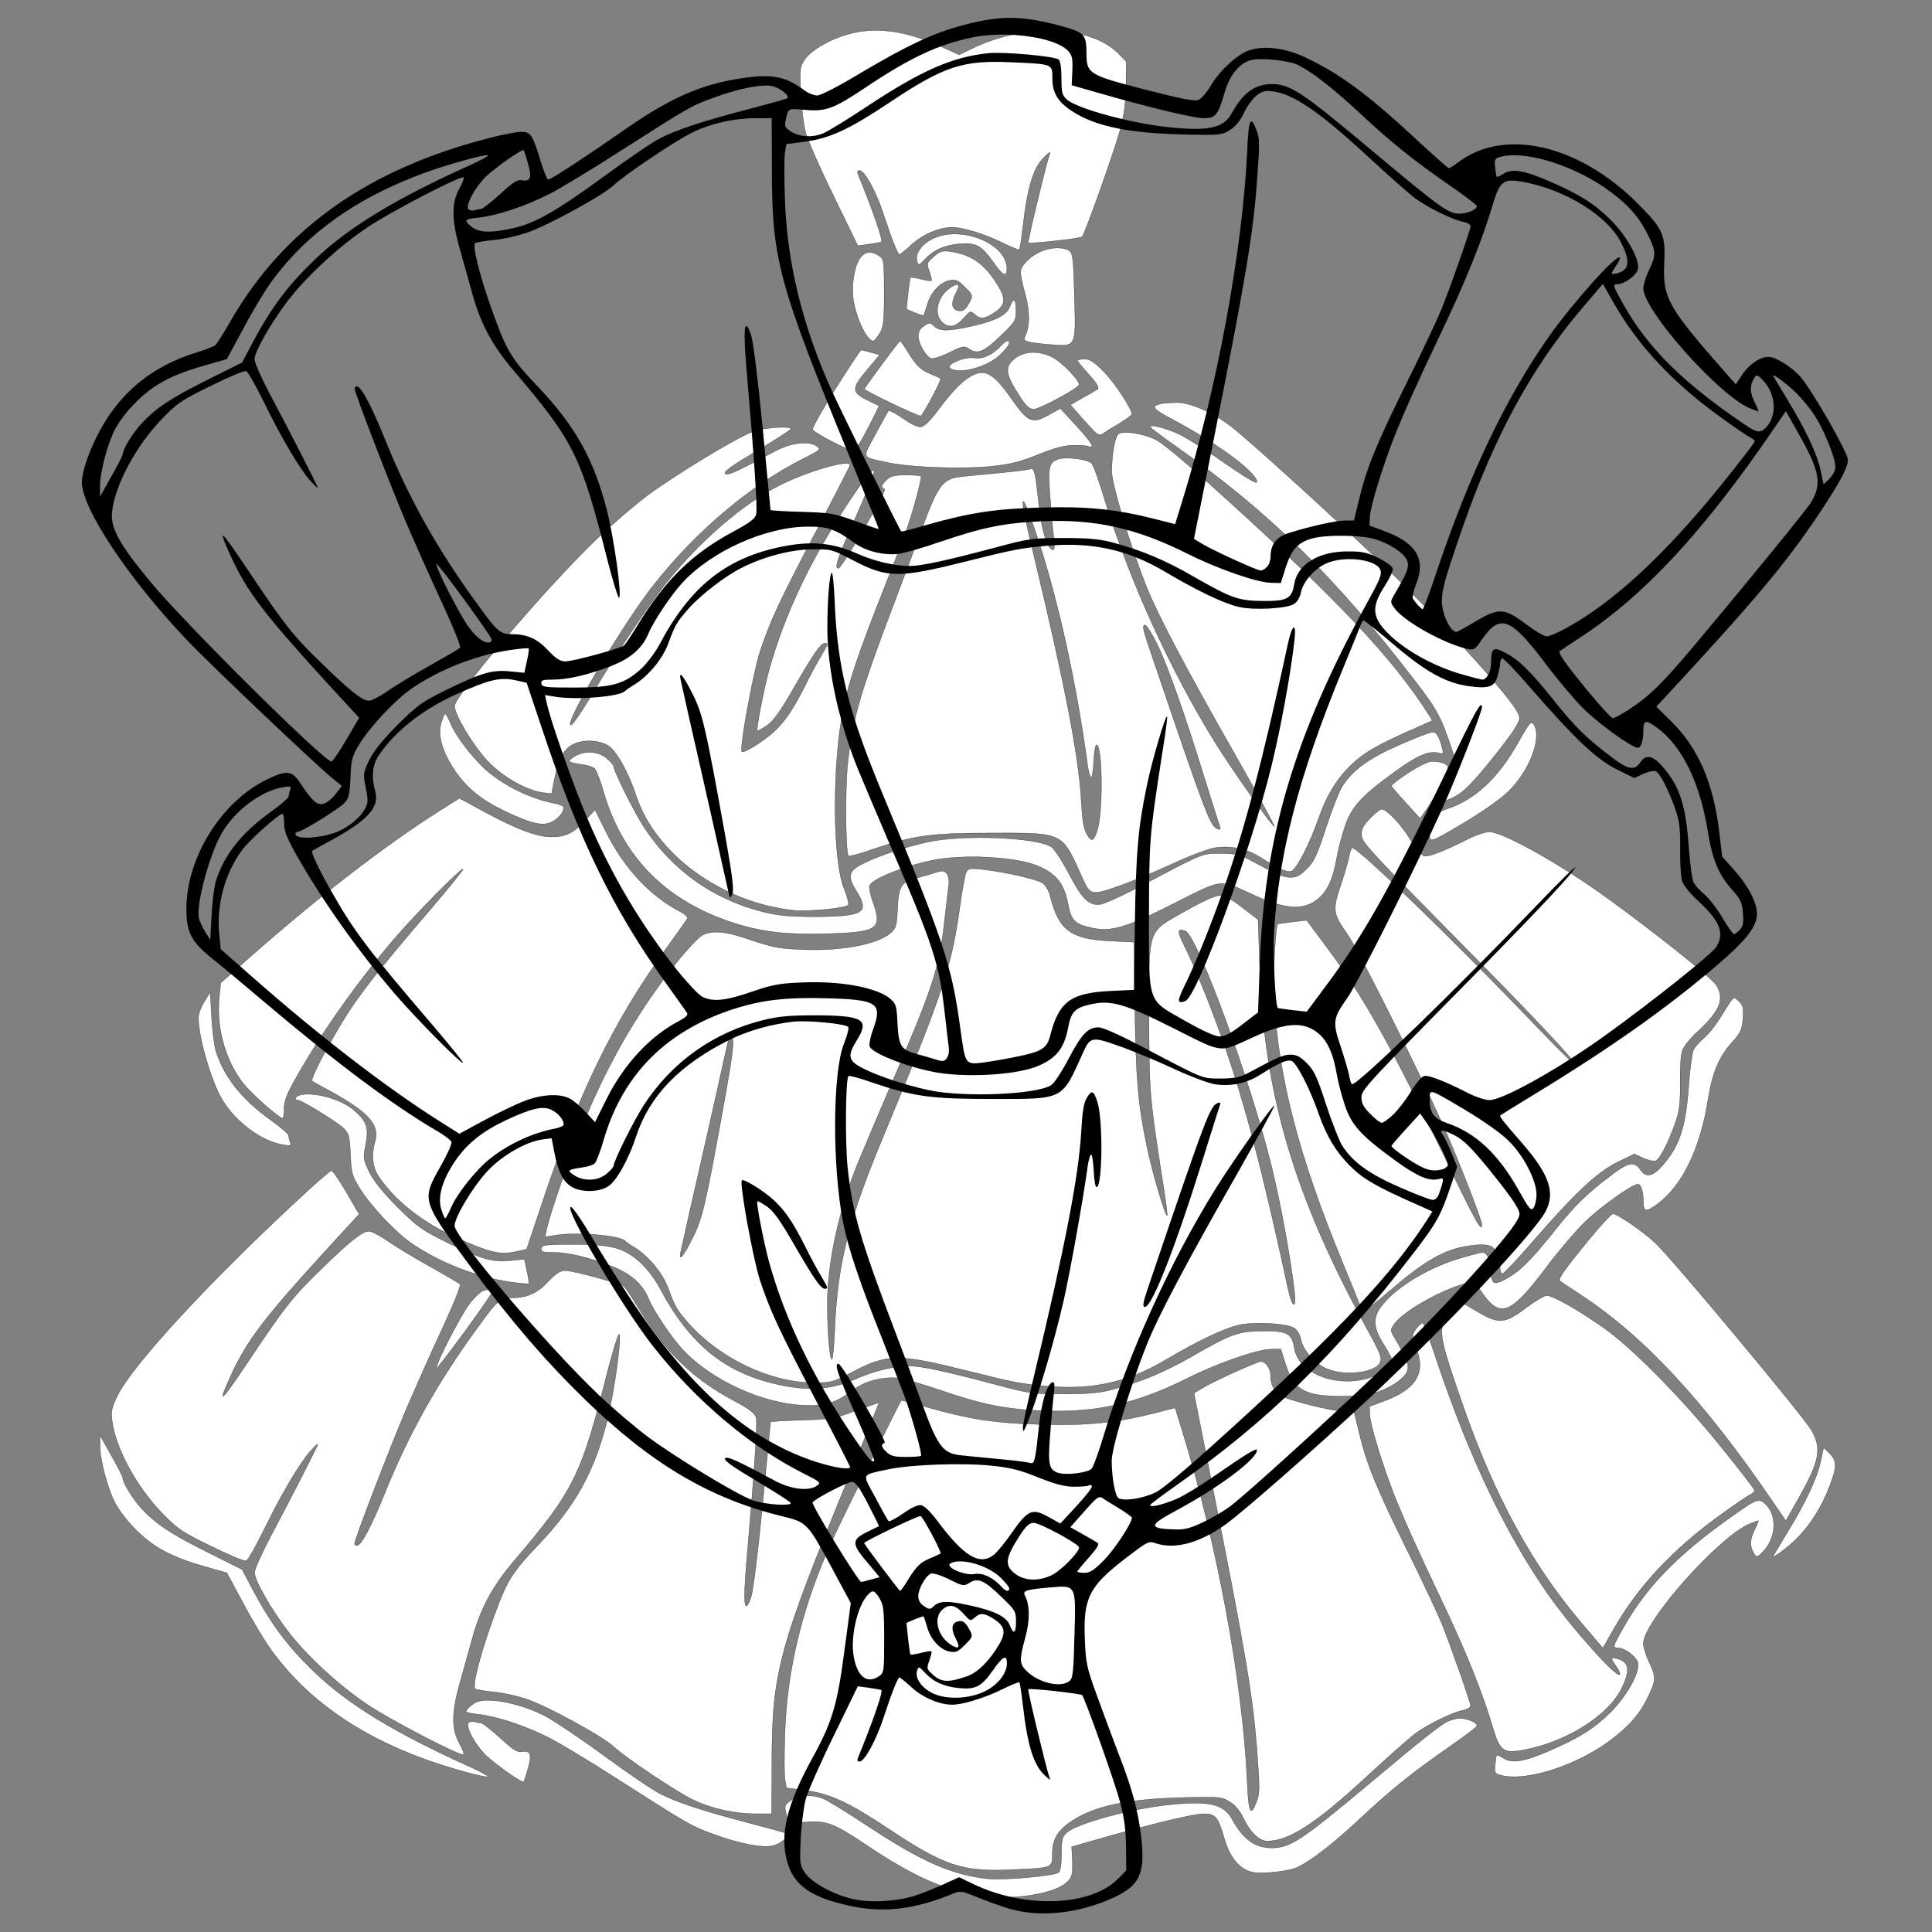 <?xml version="1.0" encoding="utf-8"?>
<!-- Generator: Adobe Illustrator 21.0.0, SVG Export Plug-In . SVG Version: 6.00 Build 0)  -->
<svg version="1.1" baseProfile="tiny"
	 id="svg82" inkscape:version="0.92.2 5c3e80d, 2017-08-06" sodipodi:docname="3 #36170.svg" xmlns:cc="http://creativecommons.org/ns#" xmlns:dc="http://purl.org/dc/elements/1.1/" xmlns:inkscape="http://www.inkscape.org/namespaces/inkscape" xmlns:rdf="http://www.w3.org/1999/02/22-rdf-syntax-ns#" xmlns:sodipodi="http://sodipodi.sourceforge.net/DTD/sodipodi-0.dtd" xmlns:svg="http://www.w3.org/2000/svg"
	 xmlns="http://www.w3.org/2000/svg" xmlns:xlink="http://www.w3.org/1999/xlink" x="0px" y="0px" width="850px" height="850px"
	 viewBox="0 0 850 850" xml:space="preserve">
<rect x="0" y="0" width="850" height="850" fill="#808080" stroke="none"/>
<g id="g80" transform="translate(0,0) scale(0.1,0.1)">
	<path id="path4" display="none" fill="#FFFFFF" stroke="#000000" stroke-miterlimit="10" d="M0,0h4250h4250v4250v4250H4250H0V4250
		V0z M4302,152c-68,28-78,30-106,18c-166-69-302-87-447-57c-177,37-255,89-285,194c-35,120-3,252,110,458c88,160,110,234,142,479
		l27,203l-79,147c-111,206-113,209-226,236c-474,116-877,438-1366,1095c-218,293-219,294-133,445c29,51,50,98,47,106s-27,26-53,42
		c-200,116-448,301-773,576c-85,72-187,158-227,189c-92,74-113,116-113,218c0,95,20,173,69,274c64,130,171,240,286,296
		c84,41,109,39,143-12c56-84,76-103,105-95c14,3,38,22,53,42l28,36l-44,36c-81,67-523,487-631,599c-260,272-469,585-469,702
		c0,23,13,77,30,119c90,233,244,380,474,451c38,12,75,26,83,32c7,6,36,52,64,101c176,307,434,537,770,684c168,74,434,154,513,154
		c41,0,49-12,86-133c13-42,27-77,32-77c12,0,175,107,324,211c207,146,345,207,522,234c137,21,197,10,279-51c17-13,43-24,58-24
		s90,38,178,91c215,128,333,184,467,219c171,45,265,42,452-11c78-23,88-35,88-113c0-90,9-96,258-160c167-43,219-53,236-45
		c12,6,37,34,54,64c42,70,123,142,175,156c69,19,157,6,243-35c155-74,276-164,500-373c67-62,125-113,129-113c3,0,21,11,39,25
		c84,64,212,93,328,75c159-24,326-117,466-258c109-110,120-134,114-260c-7-153,15-192,269-481l46-52l27,41c31,47,79,80,117,80
		c32,0,106-47,142-90c54-64,207-332,207-363c0-34-35-100-130-242c-143-214-285-383-683-812l-30-32l65-64c118-116,184-266,211-479
		l14-117l52-58c62-69,101-144,101-193c0-57-48-118-182-232c-217-185-463-359-798-563c-80-49-147-90-149-92c-6-4,15-30,97-124
		c118-136,145-215,103-297c-50-97-439-509-791-837c-230-214-539-485-618-542c-114-82-225-112-310-82c-29,10-35,6-134-70
		c-158-122-183-174-175-356c4-101,8-122,55-250c28-77,69-187,91-245c86-217,127-427,102-516c-21-77-93-124-260-170
		C4610,62,4486,75,4302,152z"/>
	<g id="M1Color11">
		<path fill="#FFFFFF" stroke="#000000" stroke-miterlimit="10" d="M3774,1081l45-6c26-4,51-8,58-10c10-3-31-124-102-298
			c-5-11-3-17,7-17c22,0,74,96,106,195c34,104,62,175,69,175c3,0,28-20,55-45c50-45,122-75,178-75c45,0,143,30,218,67
			c40,20,75,34,77,31c2-2,9-46,15-98c21-184,48-269,101-315c21-19,22-19,15-1c-14,40-96,380-92,384c7,6,230-19,237-26
			c13-16,141-375,166-467c20-75,26-125,27-202l1-102l-34-35c-120-123-407-135-637-26l-64,31l-82-37c-146-66-272-85-385-59
			c-85,19-182,72-211,115c-23,33-24,41-19,150c3,63,13,142,22,175s64,158,123,278L3774,1081z"/>
		<path fill="#FFFFFF" stroke="#000000" stroke-miterlimit="10" d="M4068,1142c39-42,87-63,152-69c72-7,98,7,147,76
			c45,65,63,74,63,33c0-112-206-194-330-130c-48,25-75,66-65,98C4041,1169,4043,1169,4068,1142z"/>
		<path fill="#FFFFFF" stroke="#000000" stroke-miterlimit="10" d="M4704,1103c-24-17-81-16-124,3c-48,21-90,63-90,91
			c0,12,9,57,21,99c21,76,20,144-2,185c-11,21,7,26,112,35c115,10,113,13,106-215C4723,1139,4720,1115,4704,1103z"/>
		<path fill="#FFFFFF" stroke="#000000" stroke-miterlimit="10" d="M4006,1221c-2,2-7,34-11,72l-7,67l37,16c20,8,38,14,39,12
			c1-2,8-22,15-46c15-55,57-100,98-108c28-6,38-1,68,29c35,35,36,37,21,66c-20,37-31,44-56,36c-24-8-26-35-4-76c18-35,14-45-13-31
			c-68,37-91,125-44,163c30,24,57,17,93-24c26-29,28-30,46-14c24,22,40,21,80-3c53-33,60-60,27-116c-60-102-118-144-218-158
			c-32-4-43,0-70,24c-31,27-31,29-18,65c7,20,11,38,9,40c-2,2-23-1-46-7C4028,1222,4008,1219,4006,1221z"/>
		<path fill="#FFFFFF" stroke="#000000" stroke-miterlimit="10" d="M3868,1126c-36-25-66-20-88,16c-23,38-35,121-25,180
			c14,84,60,178,87,178c4,0,17-15,28-33c17-28,20-50,20-179C3890,1148,3889,1140,3868,1126z"/>
		<path fill="#FFFFFF" stroke="#000000" stroke-miterlimit="10" d="M4265,1536c37,24,65,12,139-60c63-60,66-66,66-110
			c0-53-11-59-27-17c-14,37-64,63-168,86c-102,23-140,23-165,0c-18-17-21-17-45-1c-17,11-25,26-25,44c0,32,33,90,56,99
			c9,3,45-8,81-26C4237,1521,4242,1521,4265,1536z"/>
		<path fill="#FFFFFF" stroke="#000000" stroke-miterlimit="10" d="M4050,1830c9,0,94-159,88-165c-2-1-24-12-51-23
			c-38-17-54-33-85-81c-20-34-39-61-42-60c-3,0-39,46-80,102c-41,56-76,105-78,108C3799,1717,4034,1830,4050,1830z"/>
		<path fill="#FFFFFF" stroke="#000000" stroke-miterlimit="10" d="M4181,1621c42,27,163-6,219-60c38-36,51-61,32-61
			c-5,0-17,9-27,20c-37,41-82,61-118,55C4245,1567,4157,1605,4181,1621z"/>
		<path fill="#FFFFFF" stroke="#000000" stroke-miterlimit="10" d="M3867,1785c-1,0-24-11-52-25c-69-34-69-52,0-133l55-66l-37-10
			c-21-6-41-11-44-11c-4,0-54,77-113,170c-59,94-104,174-101,180c10,16,152,90,173,90c16,0,32-22,71-97
			C3847,1829,3868,1786,3867,1785z"/>
		<path fill="#FFFFFF" stroke="#000000" stroke-miterlimit="10" d="M4549,1800c27-1,193-90,198-107c6-17-80-105-122-124
			c-55-26-113-24-153,3c-55,39-52,70,17,176C4516,1789,4529,1800,4549,1800z"/>
		<path fill="#FFFFFF" stroke="#000000" stroke-miterlimit="10" d="M4858,1637c-44-45-63-57-87-57c-17,0-31,3-31,6c0,3,23,31,51,62
			c37,42,47,59,37,65c-7,4-37,22-66,38l-53,30l62,70c58,65,63,69,83,56c11-8,45-29,74-46c28-18,52-35,52-38
			C4980,1799,4904,1684,4858,1637z"/>
		<path fill="#FFFFFF" stroke="#000000" stroke-miterlimit="10" d="M4665,1797l-50,28c-73,41-92,33-161-65c-85-122-123-142-189-101
			c-39,24-82,70-142,151c-30,40-57,66-71,68c-14,2-44-12-79-37c-32-22-60-37-64-33c-4,4-30,51-58,104c-59,109-65,97,59,124
			c101,21,332,29,457,15c79-8,125-20,203-52c75-30,116-40,156-40c29,0,58,2,63,5c5,4,12,3,15-2c3-5-27-44-67-87L4665,1797z"/>
	</g>
	<g id="M4GraUDC12">
		<path fill="#FFFFFF" stroke="#000000" stroke-miterlimit="10" d="M6676,3133c-43-82-360-428-621-677c-230-220-567-525-640-581
			c-82-62-181-105-240-104c-27,1-59,3-70,6c-43,11-33,23,62,73c191,102,363,230,363,270c0,12-45-15-192-117c-58-40-130-84-160-97
			c-58-25-118-40-118-28c1,4,54,44,118,89c402,283,693,568,1044,1024c103,134,118,163,167,310l22,66l-26,64c-15,35-32,70-37,77
			c-20,24,0,23,50-2c39-20,72-52,147-143c53-65,108-137,121-160C6689,3164,6690,3159,6676,3133z"/>
		<path fill="#FFFFFF" stroke="#000000" stroke-miterlimit="10" d="M3710,3118c24-117,72-260,175-518c42-107,86-220,97-250
			c31-86,76-249,70-255c-3-3-33-5-67-5c-48,0-66,4-83,20c-25,23-28,36-10,42c12,4-188,348-203,348c-19,0-6-41,77-228
			c47-106,83-196,80-199c-9-10-25,8-94,109c-177,261-299,515-369,768c-23,84-57,260-51,265c2,2,21-9,42-23c29-20,59-62,120-168
			c86-149,117-194,135-194c16,0,15,3-19,60c-16,27-48,86-70,131c-51,101-88,156-138,201c-44,40-130,93-138,85c-12-11,49-346,80-441
			c45-136,86-223,254-543c78-149,142-274,142-277c0-27-184,26-310,89c-160,81-347,241-499,430c-77,95-226,320-331,498
			c-41,69-81,127-88,127c-34,0,227-443,362-614c186-237,426-440,660-558c74-37,79-41,61-54c-35-26-114-17-185,21
			c-170,91-210,109-220,99c-8-8,33-37,139-100c82-49,150-92,150-97c2-14-114-6-164,11c-70,24-346,192-468,283
			c-56,42-153,125-215,184c-221,210-632,693-632,742c0,38,81,172,144,240c64,69,170,130,243,140l40,5l12-63c17-85,38-127,75-150
			c42-26,119-25,161,1c37,23,90,118,124,221c84,257,376,470,691,504c63,7,228-9,242-23c4-4-4-36-18-71
			C3662,3784,3661,3364,3710,3118z"/>
		<path fill="#FFFFFF" stroke="#000000" stroke-miterlimit="10" d="M5390,2191c-162-147-273-241-306-257c-55-27-141-40-163-25
			c-15,10-29,85-30,163c-1,55,85,340,154,511c51,128,174,360,402,760c90,159,162,291,160,293c-6,6-185-247-259-366
			c-200-322-382-723-489-1075c-23-77-48-147-56-156c-16-19-116-31-150-18c-38,14-43,37-33,165c5,65,12,145,16,178c5,47,4,58-7,54
			c-23-8-49-95-59-202c-14-134-19-158-35-153c-7,3-66,11-131,17c-66,6-144,14-174,17c-81,8-103,36-172,224c-31,85-85,230-121,324
			c-153,402-187,520-208,721c-11,109-9,388,4,400c3,3,52-10,108-30c182-61,254-71,524-71c320,0,305-7,400,204c31,69,40,71,152,31
			c54-18,160-62,236-97c76-36,162-68,190-73c71-11,141,3,202,42c83,52,114,66,136,61c22-6,81-120,119-229c36-103,76-169,137-231
			c61-61,116-93,307-177l58-26l-17-27C6131,2900,5889,2643,5390,2191z M4828,3652c-16,50-25,54-46,19c-14-24-20-59-25-149
			c-11-194-70-501-206-1068c-53-218-64-291-35-224c8,19,31,82,50,140c90,271,172,645,219,997c4,29,11,53,16,53c4,0,9-33,11-73
			c2-41,7-71,13-70C4851,3283,4853,3577,4828,3652z M5360,3648c-36-12-47-41-310-816c-22-65-24-82-13-82c8,0,32,39,58,92
			c49,106,117,299,204,580c33,106,63,201,67,212C5371,3647,5369,3651,5360,3648z"/>
	</g>
	<g id="M4GraUDC5">
		<path fill="#FFFFFF" stroke="#000000" stroke-miterlimit="10" d="M2443,3535c-96-18-200-65-281-128c-65-49-152-159-178-221
			c-11-25-22-46-25-46c-3,0-11,18-18,41c-16,54,4,125,60,209c52,77,120,132,224,181c115,54,165,65,203,45c30-15,52-43,52-64
			C2480,3547,2463,3539,2443,3535z"/>
		<path fill="#FFFFFF" stroke="#000000" stroke-miterlimit="10" d="M6747,3186c-11-15-19-6-67,80c-89,158-189,251-314,293
			c-58,20-76,45-76,105c0,47-6,49,164-52c73-44,153-100,183-131C6731,3390,6786,3240,6747,3186z"/>
		<path fill="#FFFFFF" stroke="#000000" stroke-miterlimit="10" d="M6331,3313c18,5,20,2,15-18c-13-53-26-75-43-74
			c-10,0-76,25-146,56c-135,59-206,111-252,183c-13,21-45,102-71,181c-39,121-53,150-84,181c-29,29-46,38-72,38c-32,0-57-11-193-84
			c-31-16-57-21-115-21c-84,0-70-5-351,143c-96,50-167,82-186,82c-47,0-75-30-132-139c-29-55-63-107-76-115c-64-42-387-55-540-22
			c-101,22-214,59-285,94c-68,34-74,55-31,124c58,93,30,110-179,111c-115,0-163-4-232-21c-219-54-403-185-526-375
			c-44-68-132-245-132-265c0-6-14-22-31-36c-38-32-100-35-144-6c-32,21-28,24,39,34c22,3,46,11,53,18c7,8,25,54,39,103
			c84,289,278,483,579,578c122,38,227,50,403,45c224-6,245-21,203-138c-12-32-18-65-15-74c12-32,180-96,304-116c142-22,353-7,439,31
			c81,35,114,79,131,171c13,67,30,84,97,99c91,21,152,3,370-107c219-110,194-107,347-37c145,66,222,70,287,16c39-33,64-87,79-173
			c6-36,22-99,36-140c29-90,72-137,227-249C6239,3322,6288,3302,6331,3313z"/>
		<path fill="#FFFFFF" stroke="#000000" stroke-miterlimit="10" d="M6299,3350c-15,0-60,22-103,50c-43,28-76,54-74,59
			c2,4,31,38,65,75l61,67l30-43c37-54,92-163,92-182C6370,3361,6341,3350,6299,3350z"/>
	</g>
	<g id="M4GraBUC1">
		<path fill="#FFFFFF" stroke="#000000" stroke-miterlimit="10" d="M3023,4043c5-8-6-19-30-32c-131-67-246-190-325-347l-50-101
			l-41,44c-53,58-89,76-152,75c-64,0-154-35-295-111l-109-59l-87,55c-240,152-534,379-831,641l-132,116l-6,61
			c-14,130,23,271,100,375c31,43,162,160,179,160c3,0,6-19,6-43c0-33,12-64,55-140c111-196,268-418,430-607c95-111,295-313,302-306
			c3,2-62,82-144,178c-264,308-336,402-425,559c-56,96-101,189-95,195c2,2,25,15,51,29c190,101,247,159,227,233
			c-18,64-13,116,15,158c72,107,193,203,345,271c141,63,188,74,253,61l53-12l67-200c160-482,314-800,542-1116
			C2975,4111,3019,4050,3023,4043z"/>
		<path fill="#FFFFFF" stroke="#000000" stroke-miterlimit="10" d="M7551,4334c-20-32-285-243-491-391c-203-146-449-283-507-283
			c-18,0-58,13-90,29c-110,56-178,82-198,77c-11-3-38-35-60-72c-39-65-104-134-126-134c-6,0-29,17-50,39c-29,29-39,47-39,71
			c0,36,12,49,516,560c258,262,424,439,424,454c0,5-75-69-167-165c-359-375-786-789-814-789c-4,0-10,17-13,37c-4,21-21,78-37,127
			c-37,108-35,126,27,213c44,61,294,559,416,828c58,126,178,433,178,453c0,36-29-15-154-276c-240-501-366-726-524-938l-93-125l-62,7
			c-34,4-63,8-65,9c-11,9-22,237-17,330c20,348,109,691,300,1155c42,102,79,193,82,202c3,10,9,18,13,18c4,0,63-47,131-105
			c143-122,230-170,332-184c88-12,113-3,126,46c6,21,11,46,11,55c0,9,4,19,8,22c5,3,62-57,127-132c193-222,289-313,378-357l77-38
			l39,18c22,10,47,15,55,12c19-7,57-82,87-168c18-52,22-84,21-174c-1-61,3-124,9-142c6-18,35-54,64-81
			C7567,4449,7589,4396,7551,4334z"/>
		<path fill="#FFFFFF" stroke="#000000" stroke-miterlimit="10" d="M5542,4248l-7-202l-69-53c-49-38-77-53-100-53
			c-20,0-73,24-151,68c-170,97-160,67-160,467c1,335,2,346,59,715c14,85,23,156,21,158c-7,8-68-198-90-308c-38-183-47-286-52-600
			l-4-295l-107-5c-172-9-224-47-262-198c-6-25-20-48-35-58c-25-16-161-47-262-59c-54-6-63-5-72,12c-5,11-17,73-26,139
			c-38,279-73,384-343,1034c-148,356-196,547-209,827c-3,79-9,143-13,143c-10,0-20-118-20-242c0-180,49-410,133-618
			c19-47,84-200,144-340c188-436,214-517,238-725c8-72,17-144,19-162c3-17-1-39-8-48c-11-15-18-16-47-7c-19,6-59,18-90,26
			c-67,19-76,35-81,145c-3,65-7,76-30,96c-57,49-212,79-378,73c-111-4-137-9-232-41c-115-40-172-46-219-22c-16,9-66,62-111,118
			c-159,200-288,417-394,667c-62,146-164,434-179,509l-7,33l43-7c93-16,289,0,309,25c3,3,21,16,41,28c61,37,124,113,148,178
			c31,84,38,97,92,158c136,152,355,257,541,259c85,1,89,0,175-45c158-83,203-83,508-7c202,51,239,58,354,68c197,17,356-18,521-117
			c135-80,256-138,319-152c68-16,212-8,245,13c14,10,26,30,30,52c9,45,59,103,111,126c76,35,216,19,237-26c9-21,2-40-60-152
			C5693,5260,5560,4812,5542,4248z M3191,4822c-86,477-99,536-144,625c-40,81-63,107-52,60c17-77,68-305,85-377c11-47,42-186,70-310
			c69-311,60-279,72-253C3230,4583,3222,4648,3191,4822z M5665,5662c-109-505-189-811-284-1080c-56-160-128-336-170-420
			c-33-65-32-79,4-66c53,21,287,658,379,1034c41,168,84,402,101,552C5705,5768,5684,5754,5665,5662z"/>
	</g>
	<g id="M4GraOTC4">
		<path fill="#FFFFFF" stroke="#000000" stroke-miterlimit="10" d="M1270,4996c0-6-34-36-76-66c-129-92-207-189-244-305
			c-7-22-16-90-19-150l-6-110l-22,35c-12,19-25,47-28,62c-13,58,48,283,101,373c58,100,175,187,272,202c31,5,34,4,29-11
			C1273,5016,1270,5003,1270,4996z"/>
		<path fill="#FFFFFF" stroke="#000000" stroke-miterlimit="10" d="M7655,4410c-10-11-22-20-26-20c-5,0-26,31-49,69
			c-22,38-57,84-78,103c-22,18-44,43-51,56c-6,12-16,82-21,155c-13,185-40,268-115,354c-43,50-74,56-99,18c-24-36-53-31-120,20
			c-113,84-168,138-260,254c-103,129-155,180-217,211c-49,26-59,18-59-47c0-38-19-73-38-73c-4,0-41,9-82,21c-148,40-301,132-365,219
			c-37,51-33,94,16,170c22,34,39,70,37,79c-2,9-30,29-63,46c-147,74-351,11-371-115c-10-64-32-75-138-74c-108,1-138,12-306,108
			c-122,71-228,115-350,148c-59,16-106,21-220,21c-139,0-152-2-305-43c-211-56-321-80-371-80c-70,0-156,20-239,57
			c-101,45-199,54-325,28c-247-50-404-176-540-433c-19-35-55-83-82-107c-73-65-125-80-293-80c-125,0-140,2-143,17c-3,15,4,18,50,18
			c67,0,156,21,257,60c86,33,138,79,165,145c22,53,100,169,148,221c128,139,364,245,548,247c91,1,125-10,211-73c49-35,126-54,190-47
			c27,3,109,27,182,52c193,66,289,85,459,92c231,9,410-32,632-143c131-66,301-125,365-128l46-1l22,70c26,79,53,108,116,126
			c56,16,199,16,264,0c67-16,141-63,154-98c10-27,1-51-57-150c-18-31-18-32,2-60c44-59,220-156,320-178c29-6,34-2,60,36
			c83,122,128,106,287-105c50-67,123-153,162-192c65-66,215-174,241-174c14,0,24,32,24,77c0,44,11,47,57,14c114-82,193-245,228-466
			c19-117,46-182,105-249c38-41,44-56,48-102C7672,4441,7669,4425,7655,4410z"/>
		<path fill="#FFFFFF" stroke="#000000" stroke-miterlimit="10" d="M2307,5540l-61,6c-80,8-125-5-276-78c-115-57-132-69-221-157
			c-65-66-104-114-124-154c-27-57-28-61-16-122c15-75,4-104-56-154c-55-46-169-77-230-64c-22,4-33,23-13,23c17,0,174,97,202,124
			c23,24,26,35,30,114c3,79,6,93,38,146c47,78,160,198,233,248c124,84,280,145,430,168c43,6,81,10,83,7c2-2-1-27-8-56L2307,5540z"/>
		<path fill="#FFFFFF" stroke="#000000" stroke-miterlimit="10" d="M2123,5680c-11,5-38,30-58,57c-38,50-145,257-145,282
			c0,13,239-313,243-332C2166,5673,2148,5670,2123,5680z"/>
	</g>
	<g id="M4GraOTC22">
		<path fill="#FFFFFF" stroke="#000000" stroke-miterlimit="10" d="M2069,7774c-330-149-538-275-687-419c-112-107-188-208-264-350
			l-53-100l-150-75c-163-81-229-125-293-194c-38-41-82-113-82-134c0-5-22-49-50-98l-50-89v46c0,63,34,190,67,252
			c40,73,120,156,194,199c61,36,118,58,241,92l56,16l74,137c40,76,98,172,129,213c151,204,366,357,652,464c109,41,286,90,294,82
			C2150,7814,2114,7794,2069,7774z"/>
		<path fill="#FFFFFF" stroke="#000000" stroke-miterlimit="10" d="M8046,6391l-23-22l-13,62c-16,72-64,176-145,309
			c-31,52-60,99-62,103c-11,18,36-14,85-58c66-60,123-146,161-245C8083,6452,8082,6425,8046,6391z"/>
		<path fill="#FFFFFF" stroke="#000000" stroke-miterlimit="10" d="M7769,6619c-26-26-39-24-100,18c-266,181-417,331-524,519
			c-50,88-52,94-27,94c29,0,81,38,88,65c10,41-47,145-120,218c-73,72-137,112-268,169c-112,49-167,58-204,33c-14-9-27-15-29-13
			s-5,21-7,42c-3,38-2,40,32,48c113,25,330-46,477-157c81-60,128-115,164-190c35-73,36-86,4-153c-14-30-25-66-25-81
			c0-96,332-470,468-527c19-7,36-14,38-14c2,0-6,20-18,44c-21,43-20,73,2,106c9,13,15,10,40-17C7814,6763,7819,6669,7769,6619z"/>
		<path fill="#FFFFFF" stroke="#000000" stroke-miterlimit="10" d="M3463,8067c-5-3-81-24-169-47c-196-51-316-90-391-129
			c-32-16-141-90-243-165c-102-75-220-154-263-177c-102-53-242-82-297-62c-19,7-50,34-50,43c0,4,27,10,60,13c77,9,202,50,304,102
			c45,22,187,108,316,191c299,191,312,199,407,233c115,43,221,63,265,51C3439,8109,3477,8076,3463,8067z"/>
		<path fill="#FFFFFF" stroke="#000000" stroke-miterlimit="10" d="M6422,7560c-15,0-40,7-56,15c-36,19-115,82-351,280
			c-288,241-339,275-420,275c-74,0-126-38-175-127c-36-66-101-81-275-63c-167,17-408,82-452,123c-20,18-23,31-23,93c0,45-5,75-12,82
			c-19,15-242,35-310,28c-157-16-294-76-530-232c-89-59-177-113-195-120c-46-20-103-17-141,6c-27,17-31,24-26,47c12,58,10,56,82,50
			c93-9,127,3,261,92c203,137,330,196,482,227c149,30,362,0,417-59c19-20,22-33,20-88l-3-64l115-33c219-63,421-112,465-112
			c54,0,64,13,94,117c23,76,65,126,117,139c42,11,169-3,205-22c65-33,155-103,274-214c139-130,236-207,395-317c62-43,115-83,117-89
			C6502,7580,6457,7560,6422,7560z"/>
		<path fill="#FFFFFF" stroke="#000000" stroke-miterlimit="10" d="M2296,7707c-19,4-39-9-96-61c-39-36-78-66-85-66c-7,0-19-2-27-5
			c-7-3-18-1-25,3c-20,13,28,101,79,149c49,44,156,119,162,112c2-2,11-29,19-59C2341,7719,2334,7700,2296,7707z"/>
	</g>
	<g id="M4GraBUC10">
		<path fill="#FFFFFF" stroke="#000000" stroke-miterlimit="10" d="M3866,6173c-1-2-47,14-102,34c-92,34-109,37-236,41
			c-76,2-138,6-138,8c0,2-16,167-35,366c-22,224-42,380-51,406c-29,80-35,34-20-149c35-402,49-617,43-641c-5-20-28-38-101-77
			c-181-97-299-213-418-407c-28-46-56-88-62-94c-17-13-225-70-259-70c-22,0-41,12-76,49c-47,51-93,71-159,71c-51,0-65,12-145,123
			c-180,245-309,475-415,739c-58,143-103,228-122,228c-6,0-10-4-10-9c0-18,150-408,223-581c41-96,114-260,162-363
			c51-110,84-192,79-197s-63-39-129-76c-66-36-149-87-185-111c-35-25-75-46-87-46c-29,0-85,45-206,163c-126,121-167,173-322,406
			c-129,192-142,203-76,59c70-150,144-247,413-542l148-161l-56-96c-31-53-60-96-66-96c-5,0-73,59-151,132c-394,366-722,722-789,856
			c-26,53-30,69-25,111c14,118,104,287,216,404c70,73,87,85,218,149c78,39,148,68,156,65s42-63,77-134c77-158,158-295,205-348
			c20-22,35-36,33-30c-5,16-132,264-208,406c-38,72-70,143-70,158c0,33,67,152,143,253c81,108,228,244,354,328
			c96,65,394,220,421,220c6,0-1-21-16-48c-36-64-36-136,1-267c16-55,39-141,53-190c36-135,90-236,186-348c266-313,295-373,414-845
			c22-83,43-152,47-152c15,0-20,254-53,386c-57,222-138,367-297,536c-125,131-143,161-209,345c-57,161-87,285-73,294c6,3,42,9,81,13
			c39,3,104,18,146,32c89,30,333,163,382,209c54,50,281,202,352,235c80,38,181,60,273,60h70l1-223c0-398,28-503,342-1267
			C3809,6317,3867,6174,3866,6173z"/>
		<path fill="#FFFFFF" stroke="#000000" stroke-miterlimit="10" d="M7970,6293c-38-65-612-754-688-825c-53-50-167-128-186-128
			c-6,0-57,55-112,122c-95,116-130,165-122,173c2,2,44,30,93,62c281,185,541,466,846,912l56,82l61-108
			C8006,6426,8015,6372,7970,6293z"/>
		<path fill="#FFFFFF" stroke="#000000" stroke-miterlimit="10" d="M7053,5840c-110-77-220-140-248-140c-11,0-53,25-93,55
			c-94,71-118,72-222,10c-41-25-78-45-82-45c-20,0-47,43-59,94c-14,65-6,101,88,371c139,398,303,700,523,958l92,108l50-88
			c106-184,255-344,463-495c61-44,120-85,133-91c12-6,22-14,22-19s-66-91-147-191C7398,6150,7181,5930,7053,5840z"/>
		<path fill="#FFFFFF" stroke="#000000" stroke-miterlimit="10" d="M7113,7297c-28-6-28-3-2,35c12,16,18,32,15,35
			c-15,15-207-200-311-347c-188-267-349-604-492-1028c-31-94-60-172-64-172c-3,0-13,8-21,17c-28,33-28,41-7,95c43,108,0,179-139,231
			l-67,25l2,39c2,44,55,217,106,348c37,94,105,247,202,450c112,234,188,422,235,583c29,95,46,107,129,92c191-34,381-154,437-275
			C7174,7346,7167,7311,7113,7297z"/>
		<path fill="#FFFFFF" stroke="#000000" stroke-miterlimit="10" d="M6187,6812c-134-270-176-375-209-515l-21-87h-39
			c-40,0-161-27-251-56c-52-17-77-50-77-103c0-30-22-61-43-61c-7,0-56,20-109,44c-54,24-117,55-141,69l-44,26l77,388
			c153,769,184,953,202,1209c10,137,10,167-3,199c-27,72-36,53-42-92c-21-439-133-1045-287-1542l-30-97l-90,23
			c-171,43-299,56-500,50c-200-5-317-23-509-78c-57-17-104-29-106-27c-8,9-246,491-298,603c-135,293-205,577-214,866
			c-3,92-3,182,1,201l6,34l84,11c108,15,191,53,371,173c239,159,320,186,535,176c183-8,180-7,180-70c0-64,23-103,85-144
			c104-69,254-99,510-104c141-3,152-2,186,20c25,15,45,40,62,76c28,58,68,96,102,96c96,0,214-77,437-283c92-85,189-171,216-191
			c57-41,163-93,210-102c17-3,32-12,32-19c0-14-86-261-128-365C6325,7099,6256,6951,6187,6812z"/>
	</g>
</g>
<g transform="translate(0,0) scale(0.1,0.1)">
	<path d="M4446,8399c-38-11-103-34-144-51c-68-28-78-30-106-18c-166,69-302,87-447,57c-177-37-255-89-285-194c-35-120-3-252,110-458
		c88-160,110-234,142-479l27-203l-79-147c-111-206-113-209-226-236c-318-78-577-232-872-520c-167-163-314-334-494-575
		c-218-293-219-294-133-445c29-51,50-98,47-106s-27-26-53-42c-200-116-448-301-773-576c-85-72-187-158-227-189
		c-92-74-113-116-113-218c0-226,154-473,355-570c84-41,109-39,143,12c56,84,76,103,105,95c14-3,38-22,53-42l28-36l-44-36
		c-81-67-523-487-631-599c-260-272-469-585-469-702c0-23,13-77,30-119c90-233,244-380,474-451c38-12,75-26,83-32c7-6,36-52,64-101
		c236-412,609-676,1150-813c54-14,114-25,133-25c41,0,49,12,86,133c13,42,27,77,32,77c12,0,175-107,324-211c207-146,345-207,522-234
		c137-21,197-10,279,51c17,13,43,24,58,24s90-38,178-91c215-128,333-184,467-219c171-45,265-42,452,11c78,23,88,35,88,113
		c0,90,9,96,258,160c167,43,219,53,236,45c12-6,37-34,54-64c42-70,123-142,175-156c69-19,157-6,243,35c155,74,276,164,500,373
		c67,62,125,113,129,113c3,0,21-11,39-25c204-155,533-80,794,183c109,110,120,134,114,260c-7,153,15,192,269,481l46,52l27-41
		c31-47,79-80,117-80c32,0,106,47,142,90c54,64,207,332,207,363c0,34-35,100-130,242c-143,214-285,383-683,812l-30,32l65,64
		c118,116,184,266,211,479l14,117l52,58c62,69,101,144,101,193c0,57-48,118-182,232c-217,185-463,359-798,563c-80,49-147,90-149,92
		c-6,4,15,30,97,124c118,136,145,215,103,297c-50,97-439,509-791,837c-230,214-539,485-618,542c-114,82-225,112-310,82
		c-29-10-35-6-134,70c-158,122-183,174-175,356c4,101,8,122,55,250c28,77,69,187,91,245c60,152,89,258,102,374c18,158-6,211-120,264
		C4749,8418,4580,8437,4446,8399z M4006,8346c28-7,87-30,132-50l82-37l64,31c230,109,517,97,637-26l34-35l-1-102c-1-77-7-127-27-202
		c-25-92-153-451-166-467c-7-7-230-32-237-26c-4,4,78,344,92,384c7,18,6,18-15-1c-53-46-80-131-101-315c-6-52-13-96-15-98
		c-2-3-37,11-77,31c-75,37-173,67-218,67c-56,0-128-30-178-75c-27-25-52-45-55-45c-7,0-35,71-69,175c-32,99-84,195-106,195
		c-10,0-12-6-7-17c71-174,112-295,102-298c-7-2-32-6-58-10l-45-6l-106,218c-59,120-114,245-123,278s-19,112-22,175
		c-5,109-4,117,19,150c29,43,126,96,211,115C3822,8371,3925,8367,4006,8346z M4335,7440c56-28,95-78,95-122c0-41-18-32-63,33
		c-49,69-75,83-147,76c-65-6-113-27-152-69c-25-27-27-27-33-8c-10,32,17,73,65,98C4161,7479,4263,7476,4335,7440z M4704,7397
		c16-12,19-36,23-198c7-228,9-225-106-215c-105,9-123,14-112,35c22,41,23,109,2,185c-27,99-27,117,7,149
		C4571,7404,4664,7426,4704,7397z M4257,7374c46-17,96-67,138-138c33-56,26-83-27-116c-40-24-56-25-80-3c-18,16-20,15-46-14
		c-36-41-63-48-93-24c-47,38-24,126,44,163c27,14,31,4,13-31c-22-41-20-68,4-76c25-8,36-1,56,36c15,29,14,31-21,66
		c-30,30-40,35-68,29c-41-8-83-53-98-108c-7-24-14-44-15-46s-19,4-39,12l-37,16l7,67c4,38,9,70,11,72s22-1,46-7c23-6,44-9,46-7
		s-2,20-9,40c-13,36-13,38,18,65C4142,7402,4175,7403,4257,7374z M3868,7374c21-14,22-22,22-162c0-129-3-151-20-179
		c-23-38-31-40-54-14c-42,46-72,172-62,255C3767,7373,3812,7413,3868,7374z M4470,7134c0-44-3-50-66-110c-74-72-102-84-139-60
		c-23,15-28,15-88-15c-36-18-72-29-81-26c-23,9-56,67-56,99c0,18,8,33,25,44c24,16,27,16,45-1c25-23,63-23,165,0
		c104,23,154,49,168,86C4459,7193,4470,7187,4470,7134z M4002,6939c31-48,47-64,85-81c27-11,49-22,51-23c6-6-79-165-88-165
		c-16,0-251,113-248,119c7,15,154,210,158,210C3963,7000,3982,6973,4002,6939z M4440,6988c0-6-18-28-40-49c-56-54-177-87-219-60
		c-24,16,64,54,106,46c36-6,81,14,118,55C4425,7002,4440,7006,4440,6988z M3833,6949l37-10l-55-66c-69-81-69-99,0-133
		c28-14,51-25,52-25c1-1-20-44-48-98c-39-75-55-97-71-97c-21,0-163,74-173,90c-6,10,202,350,214,350C3792,6960,3812,6955,3833,6949z
		 M4625,6931c42-19,128-107,122-124c-5-17-171-106-198-107c-20,0-33,11-60,52c-69,106-72,137-17,176C4512,6955,4570,6957,4625,6931z
		 M4858,6863c46-47,122-162,122-186c0-3-24-20-52-38c-29-17-63-38-74-46c-20-13-25-9-83,56l-62,70l53,30c29,16,59,34,66,38
		c10,6,0,23-37,65c-28,31-51,59-51,62s14,6,31,6C4795,6920,4814,6908,4858,6863z M4373,6840c14-11,51-56,81-100c69-98,88-106,161-65
		l50,28l72-78c40-43,70-82,67-87s-10-6-15-2c-5,3-34,5-63,5c-40,0-81-10-156-40c-78-32-124-44-203-52c-125-14-356-6-457,15
		c-124,27-118,15-59,124c28,53,54,100,58,104s32-11,64-33c35-25,65-39,79-37s41,28,71,68C4241,6848,4310,6890,4373,6840z M5295,6696
		c39-18,93-50,120-71c73-56,410-361,640-581c261-249,578-595,621-677c14-26,13-31-10-70c-13-23-68-95-121-160
		c-75-91-108-123-147-143c-50-25-70-26-50-2c5,7,22,42,37,77l26,64l-22,66c-49,147-64,176-167,310c-351,456-642,741-1044,1024
		c-64,45-117,85-118,89c0,12,60-3,118-28c30-13,102-57,160-97c147-102,192-129,192-117c0,40-172,168-363,270c-116,62-114,76,8,79
		C5213,6730,5242,6722,5295,6696z M3479,6613c0-5-68-48-150-97c-106-63-147-92-139-100c10-10,50,8,220,99c71,38,150,47,185,21
		c18-13,13-17-61-54c-234-118-474-321-660-558c-135-171-396-614-362-614c7,0,47,58,88,127c41,70,118,193,171,273
		c263,399,525,629,827,724c77,24,142,34,142,20c0-3-64-128-142-277c-168-320-209-407-254-543c-31-95-92-430-80-441c8-8,94,45,138,85
		c50,45,87,100,138,201c22,45,54,104,70,131c34,57,35,60,19,60c-18,0-49-45-135-194c-61-106-91-148-120-168c-21-14-40-25-42-23
		c-6,5,28,181,51,265c70,253,192,507,369,768c69,101,85,119,94,109c3-3-33-93-80-199c-83-187-96-228-77-228c15,0,215,344,203,348
		c-18,6-15,19,10,42c17,16,35,20,83,20c34,0,64-2,67-5c6-6-39-169-70-255c-11-30-55-143-97-250c-103-258-151-401-175-518
		c-49-246-48-666,4-793c14-35,22-67,18-71c-14-14-179-30-242-23c-98,11-200,40-281,80c-220,110-352,247-410,424
		c-34,103-87,198-124,221c-42,26-119,27-161,1c-37-23-58-65-75-150l-12-63l-40,5c-73,10-179,71-243,140c-63,68-144,202-144,240
		c0,49,411,532,632,742c62,59,159,142,215,184c122,91,398,259,468,283C3365,6619,3481,6627,3479,6613z M5084,6566
		c33-16,144-110,306-257c499-452,741-709,895-952l17-27l-58-26c-191-84-246-116-307-177c-61-62-101-128-137-231
		c-38-109-97-223-119-229c-22-5-53,9-136,61c-61,39-131,53-202,42c-28-5-114-37-190-73c-76-35-182-79-236-97c-112-40-121-38-152,31
		c-95,211-80,204-400,204c-270,0-342-10-524-71c-56-20-105-33-108-30c-13,12-15,291-4,400c21,201,55,319,208,721
		c36,94,90,239,121,324c69,188,91,216,172,224c30,3,108,11,174,17c65,6,124,14,131,17c16,5,21-19,35-153c10-107,36-194,59-202
		c11-4,12,7,7,54c-4,33-11,113-16,178c-10,128-5,151,33,165c34,13,134,1,150-18c8-9,33-79,56-156c107-352,289-753,489-1075
		c74-119,253-372,259-366c2,2-70,134-160,293c-228,400-351,632-402,760c-69,171-155,456-154,511c1,78,15,153,30,163
		C4943,6606,5029,6593,5084,6566z M1984,5314c26-62,113-172,178-221c81-63,185-110,281-128c20-4,37-12,37-17c0-21-22-49-52-64
		c-38-20-88-9-203,45c-104,49-172,104-224,181c-56,84-76,155-60,209c7,23,15,41,18,41S1973,5339,1984,5314z M6760,5255
		c0-61-57-172-123-236c-30-31-110-87-183-131c-170-101-164-99-164-52c0,60,18,85,76,105c125,42,225,135,314,293c48,86,56,95,67,80
		C6754,5304,6760,5278,6760,5255z M6330,5255c5-14,13-37,16-50c5-20,3-23-15-18c-43,11-92-9-188-78c-155-112-198-159-227-249
		c-14-41-30-104-36-140c-15-86-40-140-79-173c-65-54-142-50-287,16c-153,70-128,73-347-37c-218-110-279-128-370-107
		c-67,15-84,32-97,99c-17,92-50,136-131,171c-86,38-297,53-439,31c-124-20-292-84-304-116c-3-9,3-42,15-74c42-117,21-132-203-138
		c-176-5-281,7-403,45c-301,95-495,289-579,578c-14,49-32,95-39,103c-7,7-31,15-53,18c-67,10-71,13-39,34c44,29,106,26,144-6
		c17-14,31-30,31-36c0-20,88-197,132-265c123-190,307-321,526-375c69-17,117-21,232-21c209,1,237,18,179,111c-43,69-37,90,31,124
		c71,35,184,72,285,94c153,33,476,20,540-22c13-8,47-60,76-115c57-109,85-139,132-139c19,0,90,32,186,82c281,148,267,143,351,143
		c58,0,84-5,115-21c136-73,161-84,193-84c26,0,43,9,72,38c31,31,45,60,84,181c26,79,58,160,71,181c46,72,117,124,252,183
		c70,31,136,56,146,56C6313,5280,6325,5269,6330,5255z M6348,5144c12-4,22-13,22-20c0-19-55-128-92-182l-30-43l-61,67
		c-34,37-63,71-65,75c-2,5,31,31,74,59C6270,5148,6299,5157,6348,5144z M2307,4844c78-30,155-34,199-11c17,8,48,35,71,60l41,44
		l50-101c79-157,194-280,325-347c24-13,35-24,30-32c-4-7-48-68-97-137c-228-316-382-634-542-1116l-67-200l-53-12
		c-65-13-112-2-253,61c-152,68-273,164-345,271c-28,42-33,94-15,158c20,74-37,132-227,233c-26,14-49,27-51,29c-6,6,39,99,95,195
		c89,157,161,251,425,559c82,96,147,176,144,178c-7,7-207-195-302-306c-162-189-319-411-430-607c-43-76-55-107-55-140
		c0-24-3-43-6-43c-17,0-148,117-179,160c-77,104-114,245-100,375l6,61l132,116c297,262,591,489,831,641l87,55l109-59
		C2191,4896,2270,4858,2307,4844z M6127,4906c21-19,56-64,78-100c22-37,49-69,60-72c20-5,88,21,198,77c32,16,72,29,90,29
		c58,0,304-137,507-283c206-148,471-359,491-391c38-62,16-115-86-208c-29-27-58-63-64-81s-10-81-9-142c1-90-3-122-21-174
		c-30-86-68-161-87-168c-8-3-33,2-55,12l-39,18l-77-38c-89-44-185-135-378-357c-65-75-122-135-127-132c-4,3-8,13-8,22s-5,34-11,55
		c-13,49-38,58-126,46c-102-14-189-62-332-184c-68-58-127-105-131-105s-10,8-13,18c-3,9-40,100-82,202c-191,464-280,807-300,1155
		c-5,93,6,321,17,330c2,1,31,5,65,9l62,7l93-125c158-212,284-437,524-938c125-261,154-312,154-276c0,20-120,327-178,453
		c-122,269-372,767-416,828c-62,87-64,105-27,213c16,49,33,106,37,127c3,20,9,37,13,37c28,0,455-414,814-789c92-96,167-170,167-165
		c0,15-166,192-424,454c-504,511-516,524-516,560c0,24,10,42,39,71c21,22,44,39,50,39S6107,4925,6127,4906z M4473,4649
		c110-22,133-37,147-91c38-151,90-189,262-198l107-5l4-295c5-314,14-417,52-600c22-110,83-316,90-308c2,2-7,73-21,158
		c-57,369-58,380-59,715c0,400-10,370,160,467c78,44,131,68,151,68c23,0,51-15,100-53l69-53l7-202c18-564,151-1012,470-1595
		c62-112,69-131,60-152c-21-45-161-61-237-26c-52,23-102,81-111,126c-4,22-16,42-30,52c-33,21-177,29-245,13c-63-14-184-72-319-152
		c-165-99-324-134-521-117c-115,10-152,17-354,68c-305,76-350,76-508-7c-86-45-90-46-175-45c-93,1-208,31-307,80
		c-74,37-179,118-234,179c-54,61-61,74-92,158c-24,65-87,141-148,178c-20,12-38,25-41,28c-20,25-216,41-309,25l-43-7l7,33
		c15,75,117,363,179,509c106,250,235,467,394,667c45,56,95,109,111,118c47,24,104,18,219-22c95-32,121-37,232-41
		c166-6,321,24,378,73c23,20,27,31,30,96c5,110,14,126,81,145c31,8,71,20,90,26c29,9,36,8,47-7c7-9,11-31,8-48c-2-18-11-90-19-162
		c-24-208-50-289-238-725c-60-140-125-293-144-340c-84-208-133-438-133-618c0-124,10-242,20-242c4,0,10,64,13,143
		c13,280,61,471,209,827c270,650,305,755,343,1034c22,160,21,160,98,151C4357,4671,4424,4659,4473,4649z M950,3875
		c37-116,115-213,244-305c42-30,76-60,76-66c0-7,3-20,7-30c5-15,2-16-29-11c-97,15-214,102-272,202c-53,90-114,315-101,373
		c3,15,16,43,28,62l22,35l6-110C934,3965,943,3897,950,3875z M7655,4090c14-15,17-31,13-74c-4-46-10-61-48-102
		c-59-67-86-132-105-249c-35-221-114-384-228-466c-46-33-57-30-57,14c0,45-10,77-24,77c-26,0-176-108-241-174
		c-39-39-112-125-162-192c-159-211-204-227-287-105c-26,38-31,42-60,36c-100-22-276-119-320-178c-20-28-20-29-2-60
		c58-99,67-123,57-150c-13-35-87-82-154-98c-65-16-208-16-264,0c-63,18-90,47-116,126l-22,70l-46-1c-64-3-234-62-365-128
		c-222-111-401-152-632-143c-170,7-266,26-459,92c-73,25-155,49-182,52c-64,7-141-12-190-47c-86-63-120-74-211-73
		c-184,2-420,108-548,247c-48,52-126,168-148,221c-27,66-79,112-165,145c-101,39-190,60-257,60c-46,0-53,3-50,18s18,17,143,17
		c168,0,220-15,293-80c27-24,63-72,82-107c136-257,293-383,540-433c126-26,224-17,325,28c83,37,169,57,239,57c50,0,160-24,371-80
		c153-41,166-43,305-43c114,0,161,5,220,21c122,33,228,77,350,148c168,96,198,107,306,108c106,1,128-10,138-74
		c14-87,108-145,236-144c64,0,85,4,135,29c33,17,61,37,63,46s-15,45-37,79c-49,76-53,119-16,170c64,87,217,179,365,219
		c41,12,78,21,82,21c19,0,38-35,38-73c0-65,10-73,59-47c62,31,114,82,217,211c92,116,147,170,260,254c67,51,96,56,120,20
		c25-38,56-32,99,18c75,86,102,169,115,354c5,73,15,143,21,155c7,13,29,38,51,56c21,19,56,65,78,103c23,38,44,69,49,69
		C7633,4110,7645,4101,7655,4090z M1470,3665c54-18,114-65,136-107c14-26,14-39,3-93c-12-61-11-65,16-122c20-40,59-88,124-154
		c89-88,106-100,221-157c151-73,196-86,276-78l61,6l11-51c7-29,10-54,8-56c-2-3-40,1-83,7c-150,23-306,84-430,168
		c-73,50-186,170-233,248c-32,53-35,67-38,146c-4,79-7,90-30,114c-28,27-185,124-202,124c-6,0-10,4-10,9
		C1300,3693,1392,3690,1470,3665z M1524,3254l56-96l-148-161c-269-295-343-392-413-542c-66-144-53-133,76,59
		c155,233,196,285,322,406c121,118,177,163,206,163c12,0,52-21,87-46c36-24,119-75,185-111c66-37,124-71,129-76s-28-87-79-197
		c-48-103-121-267-162-363c-73-173-223-563-223-581c0-5,4-9,10-9c19,0,64,85,122,228c106,264,235,494,415,739c80,111,94,123,145,123
		c66,0,112,20,159,71c35,37,54,49,76,49c34,0,242-57,259-70c6-6,34-48,62-94c119-194,237-310,418-407c73-39,96-57,101-77
		c6-24-8-239-43-641c-15-183-9-229,20-149c9,26,29,182,51,406c19,199,35,364,35,366s62,6,138,8c127,4,144,7,236,41
		c55,20,101,36,102,34c1-1-57-144-128-317c-314-764-342-869-342-1267l-1-223h-70c-92,0-193,22-273,60c-71,33-298,185-352,235
		c-49,46-293,179-382,209c-42,14-107,29-146,32c-39,4-75,10-81,13c-14,9,16,133,73,294c66,184,84,214,209,345
		c159,169,240,314,297,536c33,132,68,386,53,386c-4,0-25-69-47-152c-119-472-148-532-414-845c-96-112-150-213-186-348
		c-14-49-37-135-53-190c-37-131-37-203-1-267c15-27,22-48,16-48c-27,0-325,155-421,220c-126,84-273,220-354,328
		c-76,101-143,220-143,253c0,15,32,86,70,158c76,142,203,390,208,406c2,6-13-8-33-30c-47-53-128-190-205-348c-35-71-69-131-77-134
		s-78,26-156,65c-131,64-148,76-218,149c-112,117-202,286-216,404c-8,71,32,144,169,309c153,185,763,790,796,790
		C1464,3350,1493,3307,1524,3254z M7169,3120c87-57,145-113,285-280c236-281,498-602,516-633c45-79,36-133-52-290l-61-108l-56,82
		c-305,446-565,727-846,912c-49,32-91,60-93,62c-8,8,27,57,122,173c55,67,106,122,112,122S7135,3142,7169,3120z M2163,2813
		c-4-19-243-345-243-332c0,25,107,232,145,282c35,46,68,69,90,63C2161,2824,2164,2818,2163,2813z M6893,2762
		c206-113,432-322,680-629c81-100,147-186,147-191s-10-13-22-19c-13-6-72-47-133-91c-208-151-357-311-463-495l-50-88l-92,108
		c-220,258-384,560-523,958c-94,270-102,306-88,371c12,51,39,94,59,94c4,0,41-20,82-45c104-62,128-61,222,10c40,30,82,55,93,55
		S6856,2783,6893,2762z M6323,2508c143-424,304-761,492-1028c104-147,296-362,311-347c3,3-3,19-15,35c-26,38-26,41,2,35
		c54-14,61-49,23-128c-56-121-246-241-437-275c-83-15-100-3-129,92c-47,161-123,349-235,583c-97,203-165,356-202,450
		c-51,131-104,304-106,348l-2,39l67,25c139,52,182,123,139,231c-12,30-18,59-15,65c11,19,37,47,43,47C6263,2680,6292,2602,6323,2508
		z M5574,2494c9-8,16-29,16-45c0-53,25-86,77-103c90-29,211-56,251-56h39l21-87c33-140,75-245,209-515c69-139,138-287,155-328
		c42-104,128-351,128-365c0-7-15-16-32-19c-47-9-153-61-210-102c-27-20-124-106-216-191c-223-206-341-283-437-283
		c-34,0-74,38-102,96c-17,36-37,61-62,76c-34,22-45,23-186,20c-256-5-406-35-510-104c-62-41-85-80-85-144c0-63,3-62-180-70
		c-215-10-296,17-535,176c-180,120-263,158-371,173l-84,11l-6,34c-4,19-4,109-1,201c9,289,79,573,214,866c52,112,290,594,298,603
		c2,2,49-10,106-27c192-55,309-73,509-78c201-6,329,7,500,50l90,23l30-97c154-497,266-1103,287-1542c6-145,15-164,42-92
		c13,32,13,62,3,199c-18,256-49,440-202,1209l-77,388l44,26c54,31,234,113,250,113C5553,2510,5566,2503,5574,2494z M540,1998
		c0-21,44-93,82-134c64-69,130-113,293-194l150-75l53-100c76-142,152-243,264-350c149-144,357-270,687-419c45-20,81-40,78-42
		c-8-8-185,41-294,82c-286,107-501,260-652,464c-31,41-89,137-129,213l-74,137l-56,16c-123,34-180,56-241,92c-74,43-154,126-194,199
		c-33,62-67,189-67,252v46l50-89C518,2047,540,2003,540,1998z M8074,2064c8-32-45-168-95-243c-22-33-63-81-91-106
		c-49-44-96-76-85-58c2,4,31,51,62,103c81,133,129,237,145,309l13,62l23-22C8058,2098,8071,2077,8074,2064z M7769,1881
		c50-50,45-144-9-204c-25-27-31-30-40-17c-22,33-23,63-2,106c12,24,20,44,18,44s-19-7-38-14c-136-57-468-431-468-527
		c0-15,11-51,25-81c32-67,31-80-4-153c-36-75-83-130-164-190c-147-111-364-182-477-157c-34,8-35,10-32,48c2,21,5,40,7,42s15-4,29-13
		c37-25,92-16,204,33c131,57,195,97,268,169c73,73,130,177,120,218c-7,27-59,65-88,65c-25,0-23,6,27,94c107,188,258,338,524,519
		C7730,1905,7743,1907,7769,1881z M2252,1005c99-20,199-78,408-231c102-75,211-149,243-165c75-39,195-78,391-129
		c88-23,164-44,169-47c14-9-24-42-61-53c-44-12-150,8-265,51c-95,34-108,42-407,233c-129,83-271,169-316,191c-102,52-227,93-304,102
		c-64,6-70,11-42,35C2104,1024,2151,1027,2252,1005z M6475,928c14-6,24-16,22-22s-55-46-117-89c-159-110-256-187-395-317
		c-119-111-209-181-274-214c-36-19-163-33-205-22c-52,13-94,63-117,139c-30,104-40,117-94,117c-44,0-246-49-465-112l-115-33l3-64
		c2-55-1-68-20-88c-55-59-268-89-417-59c-152,31-279,90-482,227c-134,89-168,101-261,92c-72-6-70-8-82,50c-5,23-1,30,26,47
		c38,23,95,26,141,6c18-7,106-61,195-120c236-156,373-216,530-232c68-7,291,13,310,28c7,7,12,37,12,82c0,62,3,75,23,93
		c44,41,285,106,452,123c174,18,239,3,275-63c49-89,101-127,175-127c81,0,132,34,420,275c325,272,356,295,407,295
		C6437,940,6461,935,6475,928z M2115,920c7,0,46-30,85-66c57-52,77-65,96-61c38,7,45-12,27-73c-8-30-17-57-19-59
		c-6-7-113,68-162,112c-51,48-99,136-79,149c7,4,18,6,25,3C2096,922,2108,920,2115,920z"/>
	<path d="M4500,6281c0-14,23-119,51-235c136-567,195-874,206-1068c5-90,11-125,25-149c21-35,30-31,46,19c25,75,23,369-3,375
		c-6,1-11-29-13-70c-2-40-7-73-11-73c-5,0-12,24-16,53c-17,129-77,464-104,583c-45,198-121,451-165,554
		C4503,6301,4501,6302,4500,6281z"/>
	<path d="M5050,5668c263-775,274-804,310-816c9-3,11,1,6,14c-4,11-34,106-67,212c-126,406-230,672-262,672
		C5026,5750,5028,5733,5050,5668z"/>
	<path d="M5187,4404c-3-4,7-33,24-66c42-84,114-260,170-420c95-269,175-575,284-1080c19-92,40-106,30-20c-17,150-60,384-101,552
		c-92,376-326,1013-379,1034C5195,4411,5195,4411,5187,4404z"/>
	<path d="M3206,3930c-3-14-28-126-56-250s-59-263-70-310c-17-72-68-300-85-377c-11-47,12-21,52,60c45,89,58,148,144,625
		c31,174,39,239,31,255C3212,3955,3212,3955,3206,3930z"/>
</g>
</svg>

